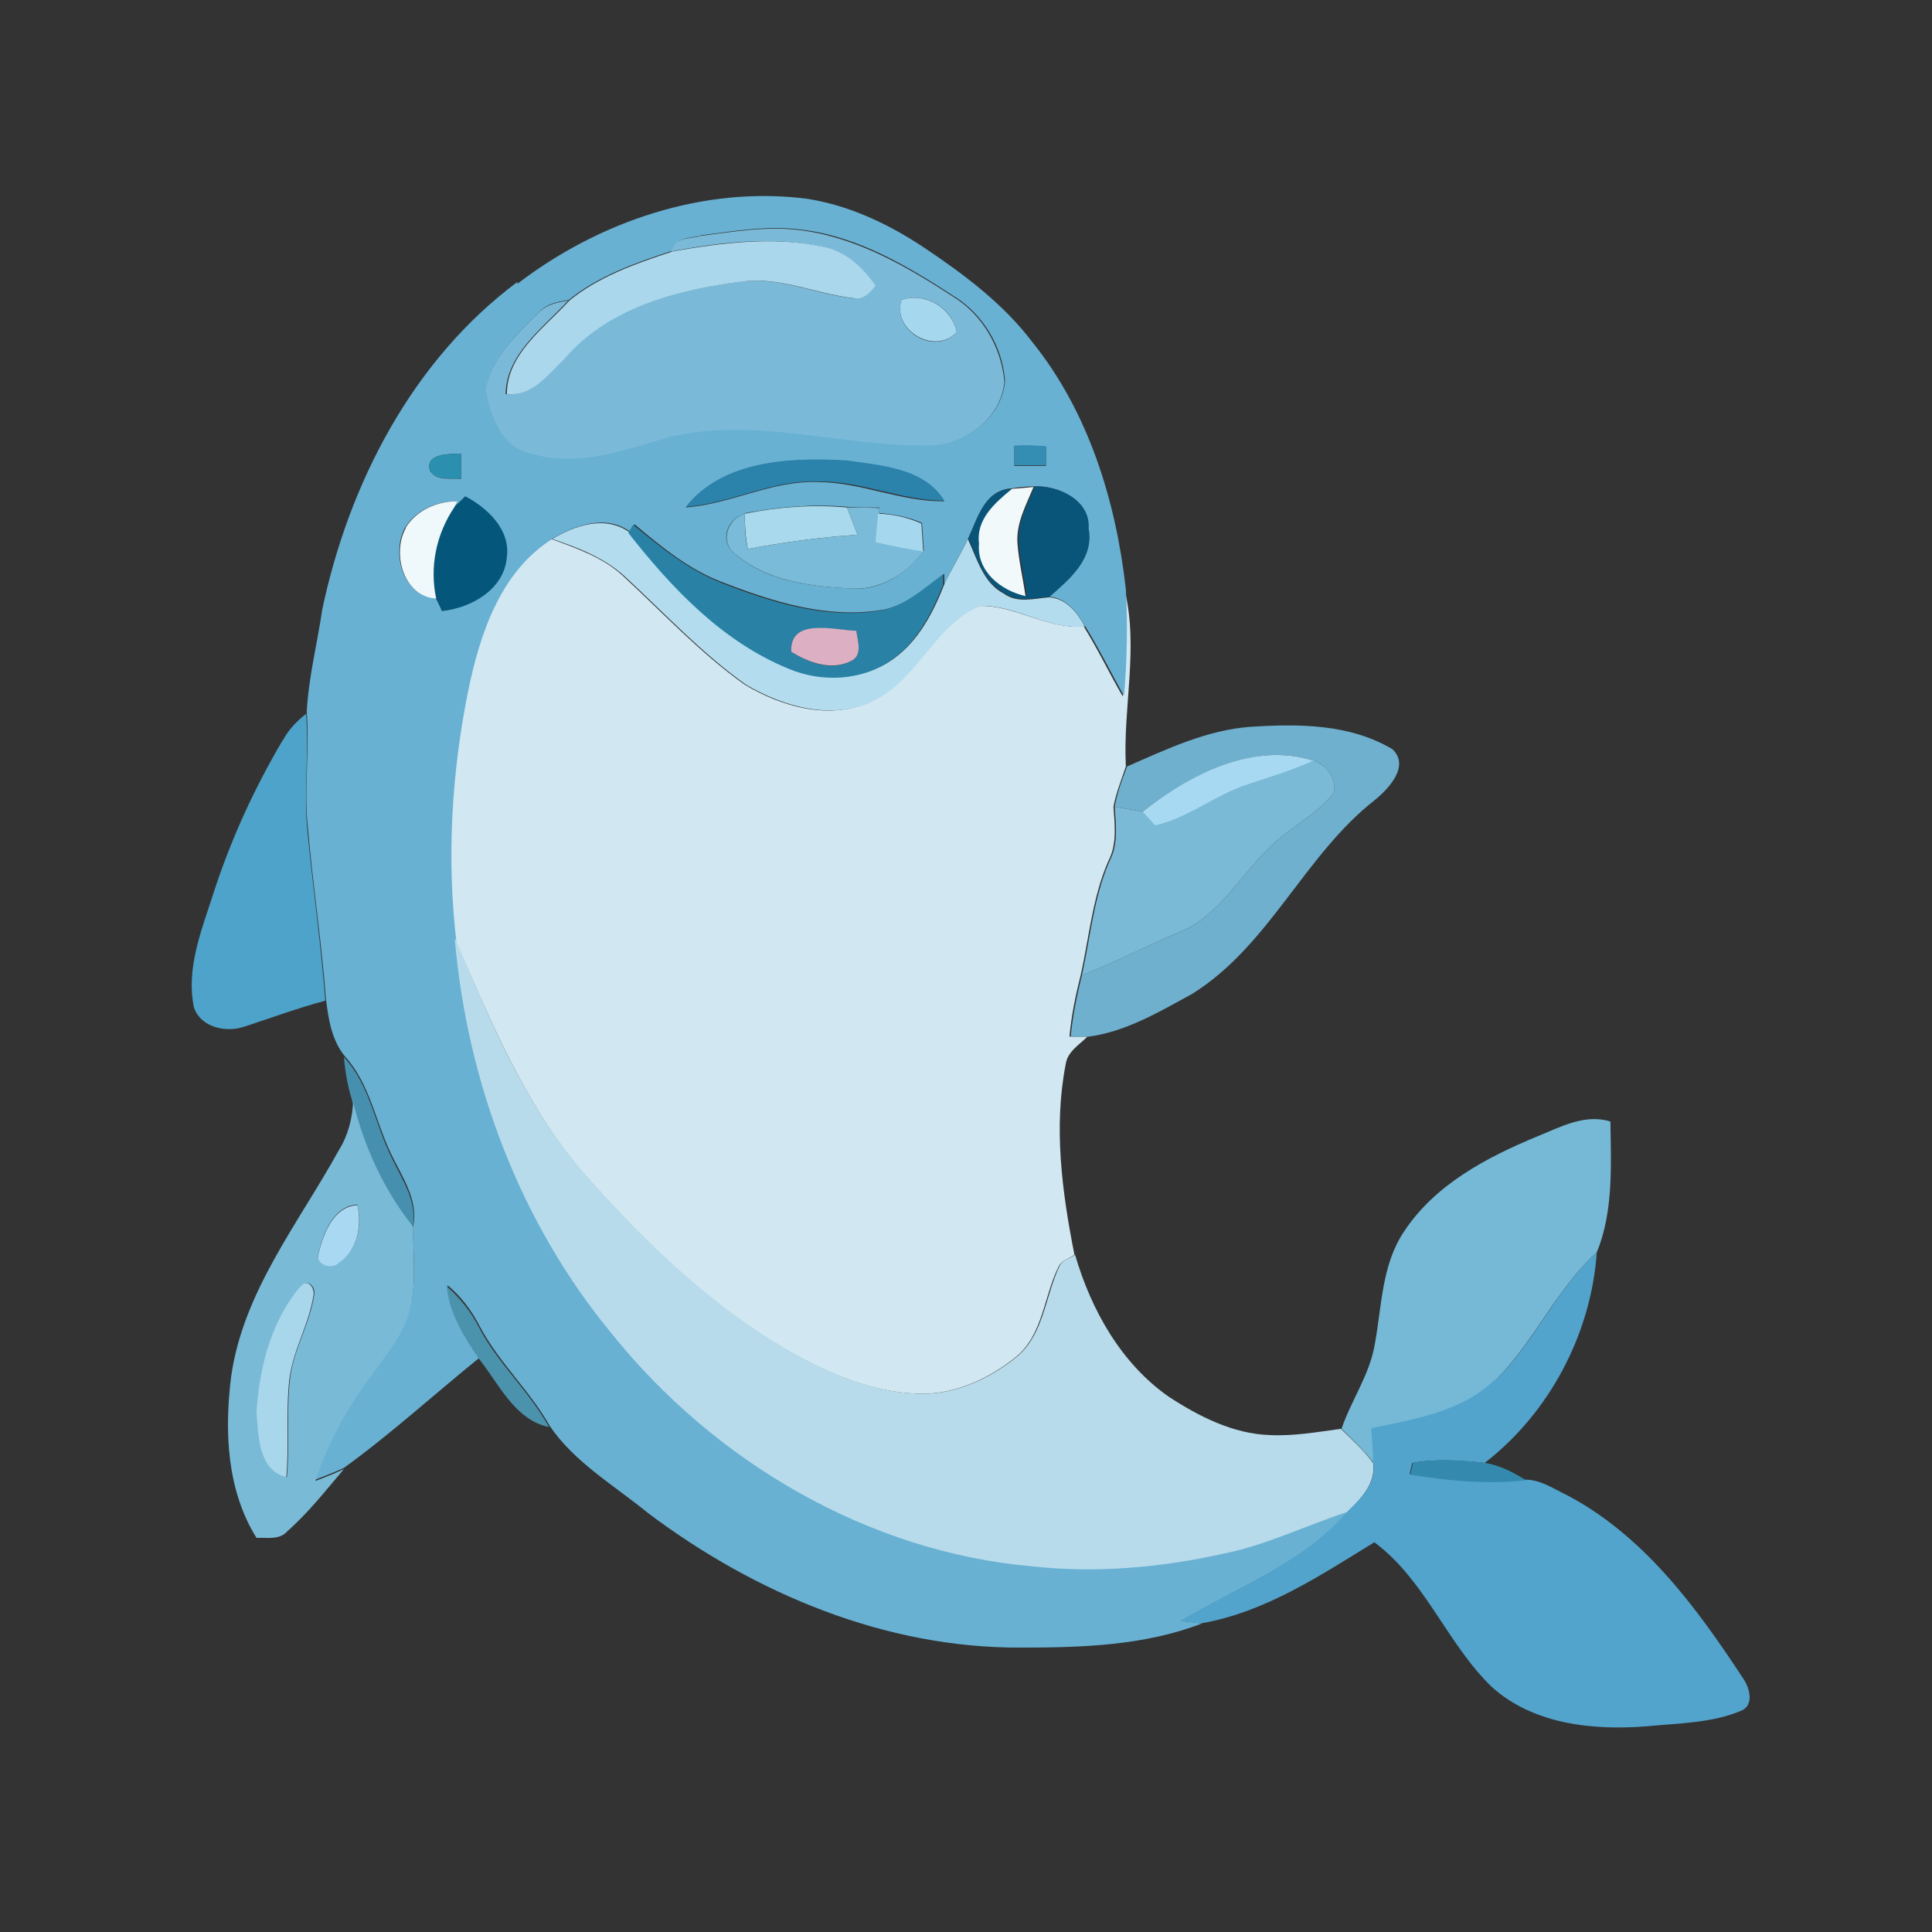<?xml version="1.0" encoding="UTF-8"?>
<svg xmlns="http://www.w3.org/2000/svg" version="1.1" viewBox="0 0 311.8 311.8">
  <rect x="0" y="0" width="311.8" height="311.8" fill="#333333" stroke="none"/>
  <defs>
    <style>
      .cls-1 {
        fill: #79bbd8;
      }

      .cls-2 {
        fill: #a7d9f2;
      }

      .cls-3 {
        fill: #4da3c9;
      }

      .cls-4 {
        fill: #f1f9fb;
      }

      .cls-5 {
        fill: #a9d9ec;
      }

      .cls-6 {
        fill: #75b9d6;
      }

      .cls-7 {
        fill: #478faf;
      }

      .cls-8 {
        fill: #4b92ac;
      }

      .cls-9 {
        fill: #d1e7f1;
      }

      .cls-10 {
        fill: #b3ddee;
      }

      .cls-11 {
        fill: #2982a5;
      }

      .cls-12 {
        fill: #a5d8ee;
      }

      .cls-13 {
        fill: #7abad8;
      }

      .cls-14 {
        fill: #04577a;
      }

      .cls-15 {
        fill: #eff8fa;
      }

      .cls-16 {
        fill: #2b8faf;
      }

      .cls-17 {
        fill: #7bbad7;
      }

      .cls-18 {
        fill: #095579;
      }

      .cls-19 {
        fill: #6eb0ce;
      }

      .cls-20 {
        fill: #b8dbeb;
      }

      .cls-21 {
        fill: #a9d8f2;
      }

      .cls-22 {
        fill: #abd7ec;
      }

      .cls-23 {
        fill: #a8d7eb;
      }

      .cls-24 {
        fill: #348db2;
      }

      .cls-25 {
        fill: #dcb0c2;
      }

      .cls-26 {
        fill: #52a4cd;
      }

      .cls-27 {
        fill: #79bad7;
      }

      .cls-28 {
        fill: #68b1d3;
      }

      .cls-29 {
        fill: #2b82aa;
      }

      .cls-30 {
        fill: #348aae;
      }
    </style>
  </defs>
  <!-- Generator: Adobe Illustrator 28.7.0, SVG Export Plug-In . SVG Version: 1.2.0 Build 136)  -->
  <g>
    <g id="Layer_1">
      <g>
        <path class="cls-13" d="M112.9,38.1c5.5-.7,11.1-1.7,16.6-.9,8.9,1.2,16.8,5.8,24.2,10.6,4.8,2.9,7.9,8.2,8.4,13.8-.6,6.4-7.1,10.7-13.2,10.4-13.6,0-27.2-4.6-40.8-1.4-7.2,2.1-14.9,5-22.5,2.7-4.7-1-6.6-6.2-7.3-10.4,1-5.1,5-8.9,8.6-12.4,1.3-1.4,3.1-1.7,4.8-2-4,4.4-10,8.6-10.1,15.1,4,.4,6.7-3.2,9.3-5.7,7-8.2,18-11.1,28.3-12.4,6.3-1,12.1,1.9,18.2,2.6,1.6.4,2.9-.9,3.7-2-2.1-3-4.9-5.6-8.6-6.3-8-1.7-16.3-.7-24.3.8.4-2.1,2.7-2.1,4.5-2.4ZM145.5,48.4c-1.6,5,5.4,9.1,8.9,5.2-.8-4-5-6.5-8.9-5.2Z"/>
        <path class="cls-22" d="M108.4,40.6c8-1.4,16.3-2.5,24.3-.8,3.7.7,6.5,3.3,8.6,6.3-.9,1.2-2.1,2.4-3.7,2-6.1-.7-12-3.6-18.2-2.6-10.3,1.3-21.3,4.2-28.3,12.4-2.6,2.5-5.2,6.1-9.3,5.7,0-6.5,6.1-10.7,10.1-15.1,4.8-3.9,10.8-6,16.6-7.9Z"/>
        <path class="cls-9" d="M75.3,111.9c1.9-9.3,5.2-19.5,13.7-24.9,4.1,1.5,8.4,3,11.6,6,6.4,5.9,12.4,12.4,19.6,17.5,6,3.6,13.8,5.8,20.4,2.7,7.2-3.4,10-12.3,17.4-15.4,5.8-.2,11,3.8,16.9,3.3,2.3,3.7,4.1,7.5,6.3,11.3.5-5.7.5-11.4.3-17.2,2.3,9.4-.3,19,.2,28.5-.7,2.1-1.6,4.3-2,6.5.2,2.9.6,6-.8,8.7-2.6,5.9-3.1,12.3-4.5,18.5-.8,3.2-1.5,6.5-1.8,9.9.7,0,2.2,0,2.9,0-1.3,1.3-3.2,2.4-3.5,4.4-2,10.2-.6,20.7,1.4,30.8-.8.6-2,.9-2.5,1.8-2.4,4.7-2.5,10.8-6.7,14.5-4.6,3.8-10.5,6.5-16.6,6.1-6.7-.3-13-2.9-18.8-6-13.6-7.5-25-18.5-35.1-30.1-9.2-10.9-14.6-24.3-20.3-37.2-1.6-13.2-.8-26.7,1.9-39.7Z"/>
        <path class="cls-28" d="M83.5,45.8c13.2-10.1,30.2-15.9,46.9-13.7,6.8,1.1,13.1,4.1,18.8,7.9,6.4,4.3,12.7,9,17.4,15.2,9.1,11.3,13.5,25.7,15.1,39.9.3,5.7.2,11.5-.3,17.2-2.1-3.7-4-7.6-6.3-11.3-1.3-2.2-3-4.5-5.8-4.7,3.2-2.9,7.3-6.1,6.3-11,.3-4.6-4.8-7-8.7-6.8-1.2,0-2.4.1-3.5.3-4.5.2-5.6,4.8-7.2,8.2-1.2,2.4-2.6,4.8-3.8,7.3,0-.4,0-1.3,0-1.7-3.3,2.4-6.4,5.4-10.5,5.9-8.6,1.3-17.2-1.4-25.2-4.5-5.4-2-9.9-5.7-14.3-9.4-.2.3-.5.9-.7,1.2-3.9-2.8-8.7-1.1-12.5,1.1-8.5,5.4-11.8,15.5-13.7,24.9-2.6,13-3.4,26.5-1.9,39.7,2.1,23,10.5,45.8,25.3,63.6,16.6,20.7,41.4,35.3,68,37.6,10.2,1,20.5.2,30.5-2,7-1.5,13.5-4.7,20.3-6.8-7.3,8.3-17.8,12.2-27.1,17.7l3.4.4c-9.3,3.6-19.5,3.9-29.3,3.9-21.8.1-42.8-8.7-60.1-21.7-5.5-4.5-11.9-8.2-15.9-14.1-3.2-5.7-8.2-10.2-11.3-16.1-1.3-2.5-3-4.8-5.2-6.6.4,4.4,2.7,8.2,5.2,11.7-7.3,5.9-14.3,12.3-21.9,17.8-1.5.7-3.1,1.3-4.6,1.9,2.1-6.3,5.5-12.2,9.4-17.5,2.3-3.1,4.8-6.2,5.8-9.9,1.2-4.4.5-9.1.6-13.6.8-4.1-1.7-7.7-3.4-11.2-2.7-5.4-3.5-11.6-7.7-16.2-2.1-2.6-2.6-6-3-9.2-.7-9.2-2.1-18.3-2.9-27.5-.7-6.3.3-12.5-.2-18.8.3-5.6,1.7-11,2.5-16.5,4.3-20.4,14.6-40.3,31.5-52.9ZM112.9,38.1c-1.7.3-4,.3-4.5,2.4-5.8,1.9-11.8,4-16.6,7.9-1.8.3-3.6.6-4.8,2-3.6,3.5-7.6,7.3-8.6,12.4.6,4.3,2.5,9.4,7.3,10.4,7.5,2.3,15.3-.6,22.5-2.7,13.5-3.2,27.2,1.4,40.8,1.4,6.1.3,12.6-4,13.2-10.4-.4-5.6-3.6-10.9-8.4-13.8-7.4-4.8-15.3-9.5-24.2-10.6-5.5-.8-11.1.2-16.6.9ZM163.7,71.9c0,.8,0,2.5,0,3.3,1.7,0,3.4,0,5.1,0,0-.8,0-2.3,0-3.1-1.7-.2-3.4-.2-5.1-.1ZM69.4,76c1.1,1.7,3.3,1.1,5,1.3,0-1.4,0-2.8,0-4.1-1.8.1-5.9-.1-5,2.8ZM110.6,81.9c7.3-.5,14-4.4,21.4-4.1,6.9,0,13.4,3.2,20.4,3.1-3.2-5.3-10.2-5.7-15.8-6.5-9-.6-19.9-.1-26,7.6ZM75.1,80.1c-.5.5-1.4,1.4-1.9,1.8l.5-1c-3.3,0-6.5,1.4-8.3,4.2-2.3,4.1-.4,11.1,4.9,11.4.3.5.8,1.5,1,2.1,4.7-.6,10-3.5,10.4-8.7.6-4.5-3.1-7.9-6.7-9.8ZM120.2,82.9c-2.6.7-4.1,4-2,6.1,5.2,4.9,12.8,5.7,19.7,6,4.5.2,8.5-2.6,11.2-6.1-.1-1.5-.2-3-.3-4.5-2.2-1-4.5-1.4-6.9-1.6v-.9c-1.6,0-3.4,0-5.1-.1-5.5-.5-11.1,0-16.5,1Z"/>
        <path class="cls-12" d="M145.5,48.4c3.9-1.3,8.1,1.3,8.9,5.2-3.5,3.8-10.5-.3-8.9-5.2Z"/>
        <path class="cls-24" d="M163.7,71.9c1.7-.1,3.4,0,5.1.1,0,.8,0,2.3,0,3.1-1.7,0-3.4,0-5.1,0,0-.8,0-2.5,0-3.3Z"/>
        <path class="cls-16" d="M69.4,76c-.9-2.9,3.1-2.7,5-2.8,0,1.4,0,2.8,0,4.1-1.7-.3-3.9.4-5-1.3Z"/>
        <path class="cls-29" d="M110.6,81.9c6-7.7,17-8.1,26-7.6,5.5.8,12.6,1.2,15.8,6.5-6.9,0-13.4-3.2-20.4-3.1-7.4-.3-14.1,3.6-21.4,4.1Z"/>
        <path class="cls-18" d="M156.2,87.1c1.6-3.4,2.6-8.1,7.2-8.2-2.7,2.2-5.7,4.9-5.2,8.7-.4,4.5,3.5,7.5,7.5,8.5-.4-2.9-1.1-5.7-1.3-8.6-.2-3.2,1.4-6.1,2.6-9,3.9-.1,9,2.2,8.7,6.8.9,4.9-3.1,8.2-6.3,11-2.4.2-5.1,1-7.3-.6-3.4-1.7-4.3-5.6-5.8-8.8Z"/>
        <path class="cls-4" d="M163.3,78.9c1.2-.1,2.3-.2,3.5-.3-1.2,2.9-2.8,5.8-2.6,9,.2,2.9.9,5.7,1.3,8.6-4-.9-7.9-4-7.5-8.5-.5-3.8,2.5-6.5,5.2-8.7Z"/>
        <path class="cls-14" d="M75.1,80.1c3.6,1.9,7.3,5.4,6.7,9.8-.4,5.2-5.7,8.2-10.4,8.7-.3-.5-.8-1.5-1-2.1-1.1-5.1,0-10.4,2.9-14.7.5-.4,1.4-1.3,1.9-1.8Z"/>
        <path class="cls-15" d="M65.5,85.1c1.8-2.8,5-4.2,8.3-4.2l-.5,1c-2.9,4.3-4,9.6-2.9,14.7-5.3-.3-7.2-7.3-4.9-11.4Z"/>
        <path class="cls-5" d="M120.2,82.9c5.4-1.1,11-1.5,16.5-1,.6,1.5,1.1,2.9,1.7,4.4-5.9.4-11.9,1.2-17.7,2.3-.4-1.9-.5-3.8-.5-5.7Z"/>
        <path class="cls-1" d="M136.7,81.9c1.7,0,3.5,0,5.2.1v.9c-.2,1.5-.4,3-.5,4.5,2.5.6,5.1,1.1,7.7,1.5-2.6,3.5-6.7,6.2-11.2,6.1-6.8-.3-14.4-1.1-19.7-6-2-2.1-.5-5.4,2-6.1,0,1.9,0,3.8.5,5.7,5.9-1.1,11.8-1.9,17.7-2.3-.6-1.5-1.1-2.9-1.7-4.4Z"/>
        <path class="cls-12" d="M141.8,82.9c2.4.1,4.7.6,6.9,1.6.1,1.5.2,3,.3,4.5-2.6-.4-5.1-.9-7.7-1.5.1-1.5.3-3,.4-4.5Z"/>
        <path class="cls-10" d="M89.1,87c3.7-2.2,8.5-3.9,12.5-1.1,7,8.9,15.1,17.5,25.8,21.9,5.3,2.2,11.9,2,16.7-1.4,4.1-2.9,6.5-7.5,8.3-12.1,1.2-2.5,2.6-4.8,3.8-7.3,1.5,3.2,2.5,7.1,5.8,8.8,2.2,1.6,4.8.8,7.3.6,2.8.2,4.5,2.4,5.8,4.7-6,.6-11.1-3.5-16.9-3.3-7.4,3.1-10.1,12-17.4,15.4-6.6,3.1-14.5.8-20.4-2.7-7.2-5.1-13.2-11.6-19.6-17.5-3.3-3-7.5-4.6-11.6-6Z"/>
        <path class="cls-11" d="M102.2,84.7c4.4,3.6,8.9,7.3,14.3,9.4,7.9,3.1,16.6,5.8,25.2,4.5,4.2-.6,7.3-3.6,10.5-5.9,0,.4,0,1.3,0,1.7-1.8,4.6-4.2,9.2-8.3,12.1-4.8,3.4-11.3,3.7-16.7,1.4-10.7-4.4-18.8-13-25.8-21.9.2-.3.5-.9.7-1.2ZM127.7,105.2c2.8,1.7,6.4,3.2,9.6,1.5,2-.9,1.1-3.3.9-4.9-3.5,0-10.8-2.2-10.5,3.4Z"/>
        <path class="cls-25" d="M127.7,105.2c-.3-5.6,7-3.5,10.5-3.4.2,1.6,1.1,4-.9,4.9-3.2,1.6-6.8.2-9.6-1.5Z"/>
        <path class="cls-3" d="M45.7,119.4c.9-1.7,2.2-3,3.7-4.2.5,6.3-.4,12.5.2,18.8.9,9.2,2.2,18.3,2.9,27.5-4.5,1.2-8.8,2.8-13.1,4.2-3,1-7,.1-8.1-3.1-1.3-6.3,1.2-12.4,3.1-18.3,2.8-8.7,6.6-17,11.2-24.8Z"/>
        <path class="cls-19" d="M181.9,123.7c6.4-2.8,12.9-5.9,19.9-6.4,7.7-.5,16-.5,22.9,3.6,2.9,2.7-.6,6.4-2.8,8.2-11.4,8.9-17,23.5-29.5,31.3-5.3,2.9-10.7,6.1-16.7,6.9-.7,0-2.2,0-2.9,0,.3-3.3,1-6.6,1.8-9.9,5.4-2.1,10.5-4.8,15.8-7,6.6-2.7,9.9-9.5,15-14.1,3.1-3,7.2-4.9,9.9-8.4.4-2.3-1.1-4.3-3.2-5.1-9.8-3.2-20.1,2.3-27.7,8.2-1.5-.3-3-.5-4.5-.8.4-2.3,1.2-4.4,2-6.5Z"/>
        <path class="cls-2" d="M184.4,131c7.6-6,17.9-11.4,27.7-8.2-3.5,1.6-7.2,2.7-10.8,3.9-5.2,1.7-9.5,5.4-14.9,6.6-.7-.8-1.4-1.5-2-2.2Z"/>
        <path class="cls-17" d="M212.1,122.8c2.1.8,3.6,2.8,3.2,5.1-2.7,3.5-6.8,5.4-9.9,8.4-5.1,4.6-8.4,11.4-15,14.1-5.3,2.2-10.4,4.9-15.8,7,1.4-6.2,1.9-12.6,4.5-18.5,1.4-2.7,1-5.8.8-8.7,1.5.3,3,.5,4.5.8.7.7,1.4,1.5,2,2.2,5.4-1.2,9.7-4.9,14.9-6.6,3.6-1.2,7.3-2.3,10.8-3.9Z"/>
        <path class="cls-20" d="M73.5,151.6c5.6,13,11,26.3,20.3,37.2,10.2,11.6,21.5,22.6,35.1,30.1,5.8,3.1,12.1,5.7,18.8,6,6.1.4,12-2.3,16.6-6.1,4.2-3.7,4.4-9.7,6.7-14.5.5-1,1.7-1.2,2.5-1.8,2.6,8.9,7.4,17.5,15.1,22.9,4.9,3.2,10.4,6,16.3,6.2,3.9.2,7.7-.5,11.5-1,1.8,1.7,3.7,3.5,5.2,5.5.5,3.3-2,5.8-4.1,7.9-6.8,2.2-13.2,5.4-20.3,6.8-10,2.2-20.3,3.1-30.5,2-26.6-2.3-51.4-16.9-68-37.6-14.8-17.9-23.3-40.6-25.3-63.6Z"/>
        <path class="cls-7" d="M55.5,170.6c4.2,4.5,5,10.8,7.7,16.2,1.7,3.6,4.2,7.1,3.4,11.2-4.7-6-8-13.1-9.8-20.5-.7-2.2-1.1-4.6-1.3-6.9Z"/>
        <path class="cls-27" d="M56.9,177.5c1.8,7.4,5,14.5,9.8,20.5-.1,4.5.6,9.2-.6,13.6-1,3.8-3.6,6.8-5.8,9.9-4,5.3-7.3,11.2-9.4,17.5,1.6-.6,3.1-1.2,4.6-1.9-2.9,3.4-5.7,7-9.1,10-1.3,1.5-3.3,1-5,1.1-4.8-7.7-5.2-17.2-4.1-26,1.9-13.7,10.9-24.8,17.4-36.6,1.5-2.4,2.2-5.2,2.3-8ZM51.4,202.3c-.6,1.8,2.2,2.6,3.3,1.4,3.1-2,3.7-5.9,3-9.3-3.9.2-5.5,4.6-6.3,7.8ZM48.5,207.7c-4.7,5.5-6.7,13.1-7,20.3.3,3.7.3,9.3,4.8,10.4.5-5.3-.1-10.6.5-15.8.5-4.7,3.2-8.9,3.9-13.6.3-1.3-1.1-2.8-2.1-1.3Z"/>
        <path class="cls-6" d="M248.1,183.4c3.7-1.5,7.7-3.7,11.8-2.4.1,7,.5,14.6-2.2,21.1-6.6,6-10.1,14.5-16.4,20.7-5.4,5.2-12.9,6.3-19.9,7.8.1,1.8.3,3.6.3,5.5-1.6-2-3.4-3.8-5.2-5.5,1.6-4.7,4.6-8.8,5.4-13.8,1.1-6,1.1-12.6,4.6-17.9,5-7.7,13.4-12.1,21.6-15.5Z"/>
        <path class="cls-21" d="M51.4,202.3c.8-3.2,2.4-7.6,6.3-7.8.7,3.4,0,7.3-3,9.3-1.1,1.2-3.9.3-3.3-1.4Z"/>
        <path class="cls-26" d="M241.3,222.8c6.4-6.2,9.8-14.7,16.4-20.7-.9,13.1-7.6,25.9-18.1,34-3.9-.4-7.8-.7-11.7,0-.1.4-.3,1.4-.4,1.8,6.2,1,12.4,1.6,18.7.9,2.4,0,4.4,1.4,6.5,2.4,12.5,6.5,21.1,18.2,28.7,29.8,1,1.5,1.7,4.2-.4,5.1-4.8,2-10.1,2-15.2,2.5-8.7.7-18.4-.3-25.1-6.4-7.2-7-10.7-17.2-18.9-23.3-8.8,5.4-17.6,11.3-28,13.1l-3.4-.4c9.3-5.4,19.8-9.3,27.1-17.7,2.2-2.1,4.7-4.6,4.1-7.9,0-1.8-.2-3.6-.3-5.5,7-1.5,14.5-2.6,19.9-7.8Z"/>
        <path class="cls-23" d="M48.5,207.7c1-1.5,2.3,0,2.1,1.3-.7,4.7-3.3,8.8-3.9,13.6-.6,5.3,0,10.5-.5,15.8-4.5-1.1-4.5-6.7-4.8-10.4.4-7.2,2.3-14.7,7-20.3Z"/>
        <path class="cls-8" d="M72.1,207.6c2.1,1.8,3.9,4.1,5.2,6.6,3,5.8,8.1,10.3,11.3,16.1-5.5-1.1-8.1-7-11.3-11-2.4-3.5-4.8-7.3-5.2-11.7Z"/>
        <path class="cls-30" d="M228,236.1c3.8-.7,7.8-.5,11.7,0,2.4.4,4.5,1.5,6.6,2.8-6.2.7-12.5.1-18.7-.9.1-.5.3-1.4.4-1.8Z"/>
      </g>
    </g>
  </g>
</svg>
